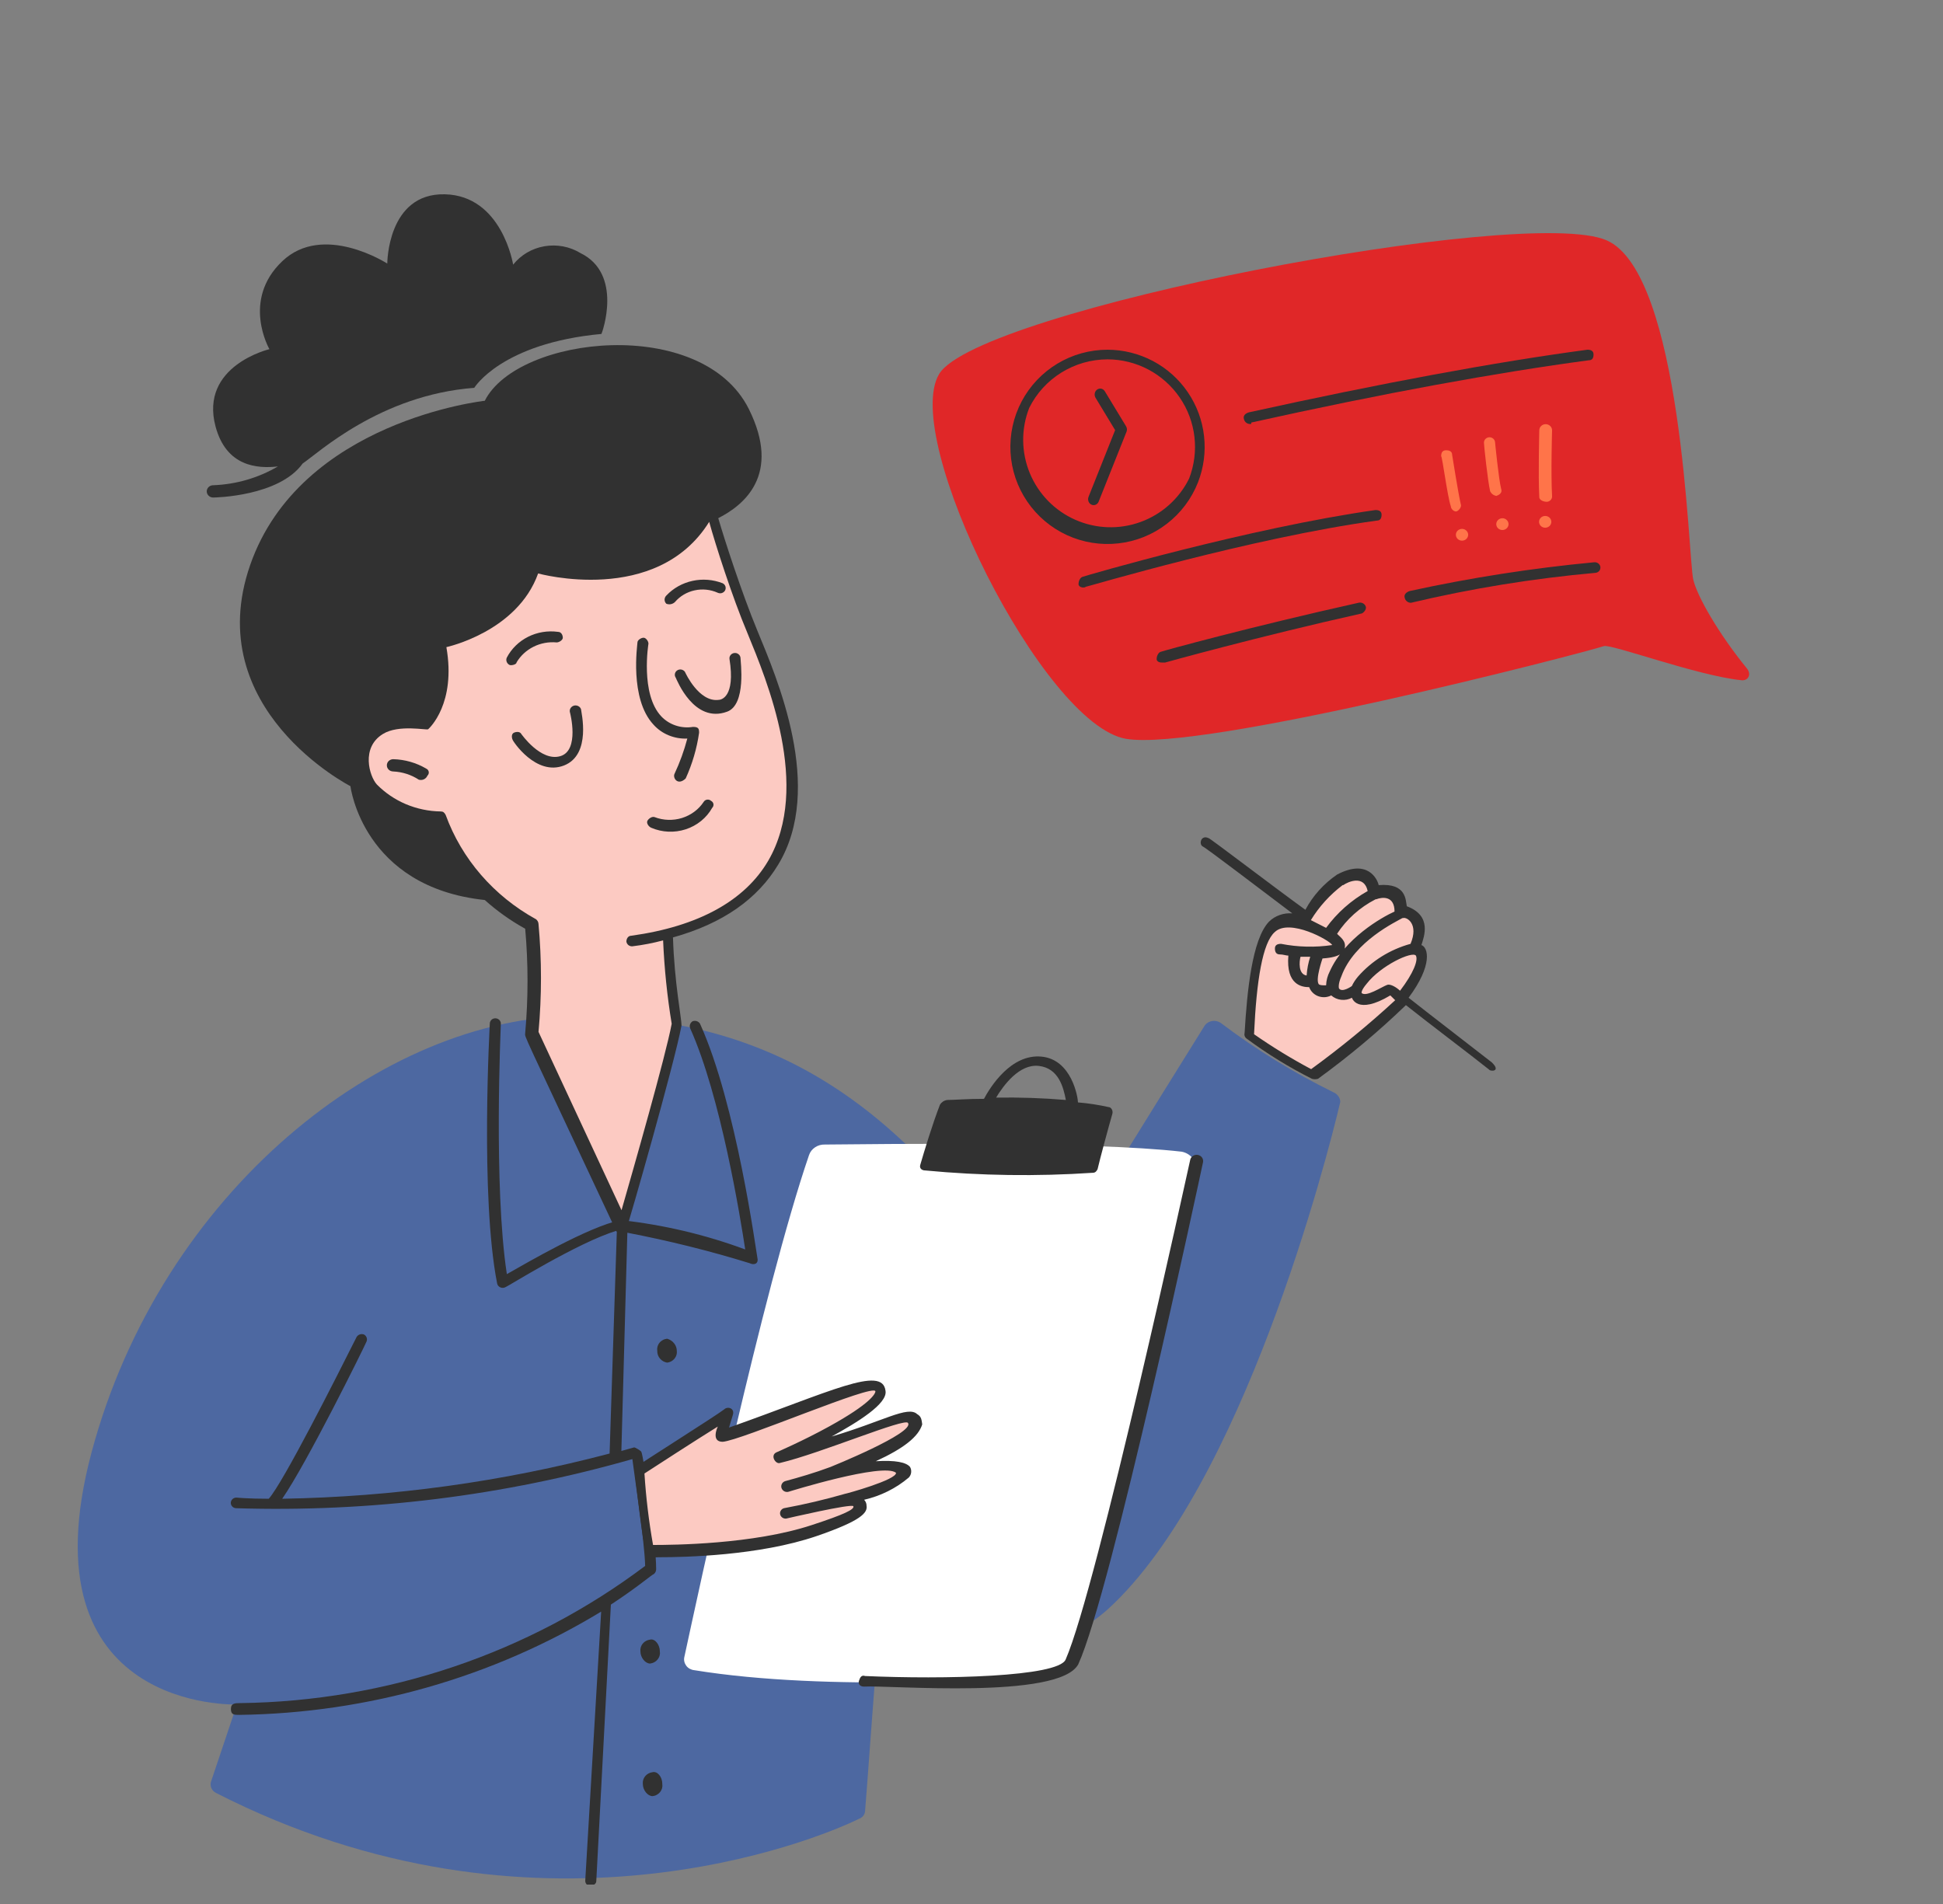 <svg width="50" height="49" viewBox="0 0 50 49" fill="none" xmlns="http://www.w3.org/2000/svg">
<rect x="0" y="0" width="50" height="49" fill="#808080" stroke="none"/>
<g clip-path="url(#clip0_1982_64993)">
<path d="M34.308 28.107C33.285 27.605 32.316 27.008 31.414 26.325C31.351 26.282 31.273 26.264 31.197 26.275C31.121 26.286 31.052 26.326 31.006 26.385C30.061 27.895 26.571 33.54 26.571 33.54C23.552 28.831 20.28 26.145 14.841 26.145C9.873 26.145 4.148 30.674 2.357 37.374C0.566 44.074 6.097 43.865 6.097 43.865L5.438 45.828C5.413 45.886 5.412 45.951 5.436 46.01C5.459 46.069 5.505 46.117 5.564 46.144C13.758 50.329 21.004 47.352 22.104 46.808C22.149 46.793 22.189 46.765 22.217 46.727C22.245 46.69 22.261 46.645 22.262 46.599C22.324 45.872 22.449 44.001 22.591 42.31C23.22 42.674 26.541 43.183 28.517 41.407C31.97 38.246 34.143 29.842 34.489 28.363C34.495 28.278 34.433 28.158 34.308 28.107Z" fill="#4D68A1"/>
<path d="M19.492 32.382C19.46 32.231 18.956 28.428 18.014 26.346C17.996 26.315 17.966 26.292 17.931 26.28C17.896 26.268 17.858 26.269 17.823 26.282C17.792 26.301 17.769 26.33 17.758 26.363C17.746 26.397 17.747 26.433 17.761 26.466C18.548 28.217 19.051 31.327 19.177 32.155C18.146 31.773 17.068 31.519 15.97 31.399C15.12 31.583 13.58 32.487 13.043 32.79C12.697 30.524 12.888 26.418 12.888 26.358C12.892 26.322 12.881 26.286 12.857 26.257C12.833 26.229 12.798 26.211 12.76 26.207C12.741 26.205 12.723 26.207 12.705 26.212C12.687 26.217 12.67 26.226 12.656 26.237C12.642 26.249 12.63 26.263 12.621 26.279C12.612 26.295 12.607 26.312 12.605 26.33C12.605 26.358 12.352 30.796 12.793 33.03C12.797 33.053 12.807 33.074 12.822 33.092C12.837 33.109 12.856 33.123 12.878 33.132C12.9 33.142 12.923 33.145 12.947 33.143C12.971 33.142 12.993 33.134 13.014 33.122C13.043 33.122 14.867 31.975 15.874 31.671L15.687 37.407C12.94 38.133 10.11 38.523 7.262 38.571C7.891 37.667 9.369 34.677 9.432 34.525C9.445 34.493 9.447 34.457 9.435 34.424C9.424 34.391 9.4 34.363 9.369 34.345C9.335 34.331 9.297 34.33 9.262 34.341C9.227 34.352 9.197 34.375 9.178 34.405C8.665 35.426 7.292 38.15 6.916 38.571C6.38 38.571 6.097 38.542 6.097 38.542C6.059 38.538 6.021 38.549 5.992 38.572C5.963 38.595 5.944 38.628 5.94 38.664C5.936 38.7 5.947 38.736 5.971 38.764C5.995 38.792 6.029 38.81 6.067 38.814C9.518 38.923 12.964 38.496 16.273 37.55C16.335 38.065 16.585 39.636 16.602 40.299C13.624 42.543 9.96 43.783 6.176 43.83C6.054 43.83 5.942 43.83 5.942 43.981C5.942 44.133 6.027 44.133 6.159 44.133C9.459 44.089 12.681 43.169 15.47 41.475L15.061 48.39C15.057 48.426 15.068 48.462 15.092 48.49C15.115 48.519 15.149 48.537 15.186 48.542C15.249 48.542 15.344 48.479 15.344 48.419L15.72 41.295C16.411 40.843 16.79 40.511 16.823 40.511C16.842 40.496 16.857 40.477 16.868 40.456C16.879 40.435 16.884 40.411 16.885 40.388C16.885 39.633 16.556 37.461 16.506 37.37C16.506 37.341 16.349 37.249 16.319 37.249L15.99 37.341L16.144 31.725C17.208 31.929 18.259 32.19 19.292 32.509C19.397 32.562 19.522 32.531 19.492 32.382Z" fill="#313131"/>
<path d="M16.98 42.496C16.986 42.533 16.984 42.57 16.974 42.606C16.965 42.642 16.948 42.675 16.924 42.705C16.901 42.734 16.872 42.759 16.838 42.777C16.805 42.796 16.768 42.807 16.73 42.812C16.605 42.812 16.48 42.66 16.48 42.496C16.473 42.425 16.494 42.353 16.541 42.297C16.588 42.241 16.656 42.205 16.73 42.196C16.855 42.164 16.98 42.329 16.98 42.496Z" fill="#313131"/>
<path d="M17.043 45.908C17.049 45.945 17.047 45.983 17.038 46.019C17.028 46.054 17.011 46.088 16.988 46.118C16.965 46.147 16.935 46.172 16.902 46.19C16.868 46.209 16.831 46.22 16.793 46.224C16.668 46.224 16.542 46.073 16.542 45.908C16.535 45.837 16.557 45.766 16.604 45.709C16.651 45.653 16.718 45.617 16.793 45.608C16.918 45.577 17.043 45.728 17.043 45.908Z" fill="#313131"/>
<path d="M17.417 34.768C17.425 34.84 17.403 34.911 17.356 34.967C17.309 35.023 17.241 35.06 17.167 35.068C17.095 35.056 17.029 35.018 16.983 34.963C16.936 34.908 16.912 34.839 16.914 34.768C16.908 34.731 16.91 34.694 16.919 34.657C16.929 34.621 16.946 34.587 16.97 34.558C16.993 34.528 17.023 34.504 17.057 34.486C17.091 34.467 17.128 34.456 17.167 34.452C17.239 34.472 17.302 34.513 17.347 34.57C17.392 34.627 17.417 34.697 17.417 34.768Z" fill="#313131"/>
<path d="M30.409 29.639C28.058 29.37 22.58 29.443 21.227 29.455C21.137 29.452 21.049 29.476 20.975 29.526C20.901 29.575 20.846 29.645 20.819 29.727C19.64 33.166 17.945 41.105 17.609 42.651C17.601 42.688 17.602 42.727 17.611 42.765C17.62 42.803 17.637 42.838 17.66 42.869C17.684 42.901 17.714 42.927 17.749 42.946C17.784 42.965 17.822 42.978 17.862 42.982C21.322 43.545 26.132 43.21 27.169 43.087C27.298 43.087 27.518 42.862 27.581 42.739C28.335 41.216 30.317 32.145 30.787 30.097C30.791 29.99 30.755 29.885 30.686 29.801C30.616 29.717 30.518 29.66 30.409 29.639Z" fill="white"/>
<path d="M28.527 28.491C28.268 28.433 28.005 28.393 27.74 28.371C27.74 28.247 27.582 27.265 26.799 27.192C26.015 27.119 25.482 27.976 25.321 28.279C24.879 28.279 24.563 28.308 24.376 28.308C24.337 28.313 24.3 28.327 24.267 28.348C24.235 28.37 24.208 28.398 24.188 28.431C24 28.914 23.78 29.638 23.684 29.97C23.651 30.062 23.717 30.122 23.809 30.122C25.242 30.258 26.683 30.278 28.119 30.182C28.181 30.182 28.214 30.15 28.244 30.09C28.307 29.818 28.527 29.003 28.623 28.671C28.652 28.579 28.59 28.491 28.527 28.491ZM25.633 28.247C25.824 27.931 26.233 27.372 26.736 27.432C27.24 27.492 27.365 27.976 27.428 28.308C26.831 28.258 26.232 28.238 25.633 28.247Z" fill="#313131"/>
<path d="M22.233 43.405C22.138 43.405 22.075 43.345 22.105 43.253C22.135 43.162 22.171 43.102 22.263 43.133C24.278 43.222 27.224 43.158 27.422 42.71C28.235 40.854 30.599 29.97 30.628 29.85C30.637 29.808 30.662 29.771 30.699 29.747C30.736 29.723 30.781 29.714 30.824 29.722C30.868 29.73 30.907 29.754 30.932 29.789C30.957 29.824 30.966 29.868 30.958 29.91C30.862 30.362 28.597 40.971 27.748 42.83C27.257 43.746 22.879 43.364 22.233 43.405Z" fill="#313131"/>
<path d="M32.098 26.704C32.098 26.704 32.193 24.137 32.756 23.859C33.319 23.581 33.54 23.739 33.54 23.739C33.54 23.739 34.254 22.538 34.913 22.538C35.321 22.538 35.354 22.962 35.354 22.962C35.439 22.93 35.531 22.92 35.621 22.931C35.712 22.942 35.798 22.974 35.873 23.025C35.947 23.075 36.008 23.143 36.048 23.221C36.089 23.299 36.11 23.386 36.108 23.474C36.108 23.474 36.799 23.625 36.486 24.422C36.486 24.422 37.049 24.782 35.92 25.961C35.279 26.621 34.561 27.209 33.78 27.712C33.2 27.405 32.639 27.069 32.098 26.704Z" fill="#FCCAC2"/>
<path d="M16.5 37.787C16.5 37.787 16.625 39.683 16.753 39.93C18.032 39.974 19.311 39.852 20.556 39.566C22.696 39.001 22.13 38.662 21.942 38.571C21.942 38.571 23.292 38.239 23.229 37.847C23.196 37.635 22.097 37.787 22.097 37.787C22.097 37.787 23.858 36.82 23.575 36.58C23.292 36.339 20.902 37.275 20.902 37.275C20.902 37.275 22.943 36.039 22.663 35.733C22.472 35.524 19.042 36.82 18.577 36.971L18.703 36.459C18.732 36.428 16.625 37.787 16.5 37.787Z" fill="#FCCAC2"/>
<path d="M23.603 36.394C23.363 36.167 22.721 36.581 21.401 36.969C22.059 36.606 22.849 36.126 22.787 35.791C22.704 35.133 21.371 35.816 18.76 36.739L18.856 36.423C18.919 36.242 18.727 36.182 18.635 36.271C18.444 36.423 16.433 37.69 16.37 37.75C16.308 37.81 16.341 37.848 16.341 37.88C16.341 38.022 16.555 39.826 16.624 39.969C16.693 40.111 16.811 40.076 16.953 40.076C17.611 40.076 19.531 40.038 21.012 39.532C22.171 39.134 22.329 38.929 22.299 38.749C22.3 38.692 22.277 38.638 22.237 38.597C22.663 38.499 23.058 38.303 23.386 38.025C23.42 37.989 23.442 37.943 23.447 37.894C23.453 37.845 23.443 37.796 23.419 37.753C23.323 37.633 23.04 37.573 22.537 37.605C23.261 37.273 23.636 36.972 23.732 36.657C23.715 36.546 23.715 36.457 23.603 36.394ZM21.371 37.753C20.963 37.905 20.551 38.025 20.206 38.117C20.168 38.129 20.137 38.155 20.12 38.189C20.102 38.223 20.099 38.262 20.112 38.298C20.125 38.334 20.152 38.364 20.187 38.381C20.223 38.398 20.264 38.401 20.301 38.388C20.301 38.388 22.727 37.633 23.057 37.902C23.086 38.082 21.766 38.445 21.74 38.445C21.233 38.591 20.719 38.713 20.199 38.809C20.162 38.813 20.127 38.831 20.104 38.86C20.08 38.888 20.07 38.924 20.074 38.961C20.078 38.996 20.098 39.029 20.127 39.052C20.157 39.075 20.195 39.085 20.232 39.081C20.232 39.081 21.931 38.685 21.96 38.764C21.99 38.843 21.74 38.97 20.89 39.248C19.376 39.747 17.305 39.76 16.805 39.76C16.697 39.151 16.623 38.537 16.584 37.921C16.867 37.737 17.934 37.045 18.471 36.713C18.471 36.713 18.283 37.105 18.596 37.105C19.067 37.074 22.497 35.594 22.527 35.806C22.527 35.866 22.405 36.122 21.332 36.713C20.673 37.077 19.979 37.377 19.979 37.377C19.811 37.456 19.962 37.693 20.074 37.649C21.111 37.406 23.314 36.47 23.366 36.622C23.541 36.878 21.371 37.753 21.371 37.753Z" fill="#313131"/>
<path d="M38.388 27.34C37.73 26.825 36.782 26.101 36.248 25.677C36.877 24.833 36.752 24.381 36.578 24.321C36.643 24.11 36.861 23.566 36.202 23.323C36.169 23.174 36.202 22.719 35.478 22.779C35.448 22.631 35.198 22.09 34.408 22.507C34.064 22.742 33.784 23.054 33.592 23.414C32.838 22.871 31.139 21.572 31.106 21.572C30.899 21.471 30.846 21.733 30.951 21.784C31.057 21.834 32.492 22.931 33.256 23.506C33.146 23.497 33.035 23.511 32.932 23.548C32.828 23.584 32.734 23.642 32.657 23.718C32.219 24.17 32.09 25.529 32.028 26.584C32.02 26.613 32.022 26.643 32.033 26.67C32.045 26.697 32.065 26.72 32.09 26.736C32.615 27.124 33.173 27.468 33.76 27.763C33.811 27.778 33.866 27.778 33.917 27.763C34.716 27.182 35.472 26.549 36.179 25.867C36.745 26.319 37.825 27.131 38.319 27.526C38.352 27.58 38.639 27.58 38.388 27.34ZM36.436 24.593C36.499 24.713 36.373 25.045 36.028 25.497C35.932 25.405 35.778 25.317 35.699 25.345C35.541 25.405 35.165 25.662 35.04 25.557C35.04 25.557 35.014 25.5 35.169 25.317C35.537 24.843 36.344 24.47 36.436 24.593ZM36.107 23.626C36.202 23.595 36.515 23.778 36.298 24.29C35.769 24.436 35.298 24.73 34.945 25.134C34.882 25.208 34.828 25.29 34.787 25.377C34.787 25.377 34.536 25.557 34.457 25.437C34.457 25.437 34.421 25.345 34.52 25.121C34.849 24.224 35.932 23.718 36.09 23.626H36.107ZM35.415 23.143C35.574 23.082 35.886 23.051 35.886 23.459C35.557 23.607 34.599 24.151 34.22 24.998C34.162 25.11 34.129 25.233 34.125 25.358C34.033 25.358 33.97 25.358 33.937 25.33C33.842 25.209 34.033 24.666 34.033 24.666C34.536 24.634 34.566 24.483 34.599 24.423C34.661 24.211 34.471 24.107 34.408 24.031C34.652 23.657 34.994 23.351 35.399 23.143H35.415ZM34.566 22.779C34.691 22.691 35.103 22.507 35.195 22.931C34.771 23.169 34.406 23.493 34.125 23.879L33.733 23.68C33.944 23.334 34.221 23.028 34.55 22.779H34.566ZM33.75 27.52C33.238 27.248 32.744 26.946 32.271 26.616C32.334 25.225 32.492 24.258 32.805 23.986C33.183 23.626 34.22 24.198 34.283 24.321C33.846 24.386 33.4 24.375 32.966 24.29C32.871 24.29 32.808 24.321 32.808 24.41C32.808 24.498 32.841 24.562 32.933 24.562C33.025 24.562 33.091 24.593 33.154 24.593C33.091 25.345 33.499 25.405 33.69 25.405C33.709 25.458 33.74 25.506 33.78 25.546C33.82 25.586 33.868 25.617 33.922 25.637C33.976 25.657 34.034 25.666 34.092 25.663C34.15 25.659 34.206 25.644 34.257 25.617C34.328 25.68 34.417 25.72 34.513 25.73C34.609 25.741 34.706 25.723 34.79 25.677C34.79 25.677 34.915 26.132 35.778 25.617L35.903 25.741C35.217 26.374 34.492 26.968 33.733 27.52H33.75ZM33.717 24.622C33.666 24.779 33.635 24.941 33.624 25.105C33.404 25.074 33.434 24.742 33.467 24.622H33.717Z" fill="#313131"/>
<path d="M44.796 17.504C44.987 17.535 45.079 17.355 44.954 17.203C44.22 16.303 43.664 15.329 43.572 14.909C43.443 14.334 43.288 7.027 41.34 6.183C39.233 5.272 25.162 7.975 24.168 9.624C23.173 11.274 26.841 18.651 28.977 19.014C30.93 19.346 40.615 16.84 41.274 16.628C41.465 16.568 43.664 17.384 44.796 17.504Z" fill="#E02728"/>
<path d="M28.142 13C28.119 13 28.096 12.994 28.075 12.982C28.054 12.97 28.037 12.952 28.023 12.931C28.011 12.91 28.003 12.886 28.001 12.86C27.998 12.835 28.002 12.81 28.012 12.786L28.696 11.069L28.192 10.237C28.172 10.203 28.164 10.161 28.172 10.121C28.18 10.082 28.202 10.047 28.234 10.025C28.265 10.003 28.304 9.995 28.341 10.003C28.378 10.012 28.41 10.036 28.431 10.07L28.977 10.97C28.99 10.991 28.997 11.015 29 11.041C29.002 11.066 28.998 11.091 28.988 11.114L28.273 12.907C28.262 12.935 28.244 12.958 28.221 12.975C28.198 12.991 28.17 13 28.142 13Z" fill="#313131"/>
<path d="M28.501 9C28.046 9 27.6 9.124 27.211 9.358C26.821 9.593 26.503 9.929 26.29 10.331C26.078 10.733 25.979 11.185 26.004 11.639C26.029 12.093 26.178 12.532 26.434 12.907C26.69 13.283 27.044 13.582 27.457 13.772C27.87 13.962 28.327 14.035 28.779 13.984C29.231 13.934 29.661 13.761 30.022 13.484C30.383 13.208 30.661 12.838 30.828 12.415C30.976 12.036 31.03 11.626 30.984 11.222C30.939 10.817 30.795 10.43 30.566 10.094C30.337 9.757 30.029 9.482 29.669 9.291C29.309 9.101 28.908 9.001 28.501 9ZM28.501 9.248C28.867 9.249 29.227 9.339 29.551 9.51C29.874 9.681 30.151 9.928 30.358 10.23C30.565 10.531 30.695 10.879 30.737 11.243C30.779 11.606 30.732 11.974 30.6 12.316C30.343 12.836 29.895 13.236 29.349 13.434C28.804 13.632 28.203 13.612 27.672 13.377C27.141 13.143 26.721 12.712 26.5 12.176C26.279 11.64 26.273 11.039 26.485 10.498C26.671 10.123 26.959 9.807 27.315 9.587C27.671 9.366 28.082 9.249 28.501 9.248Z" fill="#313131"/>
<path d="M32.17 10.912C32.134 10.912 32.098 10.9 32.07 10.879C32.041 10.857 32.021 10.826 32.013 10.792C31.98 10.7 32.045 10.64 32.138 10.612C35.565 9.856 38.492 9.316 40.849 9C40.944 9 41.007 9.032 41.007 9.123C41.007 9.215 40.974 9.272 40.882 9.272C38.521 9.588 35.598 10.119 32.2 10.874C32.2 10.912 32.2 10.912 32.17 10.912Z" fill="#313131"/>
<path d="M27.879 15.12C27.817 15.12 27.754 15.089 27.754 15.029C27.754 14.969 27.784 14.877 27.849 14.848C27.915 14.82 32.156 13.584 35.395 13.126C35.49 13.126 35.553 13.158 35.553 13.246C35.553 13.335 35.52 13.398 35.428 13.398C32.218 13.837 27.974 15.101 27.942 15.101C27.924 15.115 27.902 15.121 27.879 15.12Z" fill="#313131"/>
<path d="M36.308 15.513C36.272 15.513 36.236 15.501 36.208 15.479C36.179 15.457 36.159 15.427 36.15 15.393C36.12 15.302 36.183 15.242 36.278 15.21C37.843 14.868 39.429 14.621 41.026 14.47C41.064 14.467 41.102 14.478 41.131 14.501C41.161 14.524 41.18 14.557 41.184 14.594C41.187 14.629 41.176 14.665 41.153 14.693C41.13 14.72 41.096 14.738 41.059 14.742C39.457 14.886 37.869 15.143 36.308 15.513Z" fill="#313131"/>
<path d="M29.889 17.05C29.826 17.05 29.764 17.019 29.764 16.959C29.764 16.898 29.797 16.807 29.859 16.778C29.922 16.75 32.249 16.115 34.952 15.514C34.99 15.503 35.03 15.506 35.066 15.522C35.101 15.539 35.129 15.567 35.143 15.603C35.173 15.666 35.11 15.754 35.048 15.786C32.345 16.39 29.984 17.05 29.984 17.05H29.889Z" fill="#313131"/>
<path d="M39.611 12.794C39.581 12.222 39.611 11.135 39.611 11.075C39.611 11.033 39.628 10.992 39.659 10.963C39.69 10.933 39.732 10.916 39.775 10.916C39.819 10.916 39.861 10.933 39.892 10.963C39.923 10.992 39.94 11.033 39.94 11.075C39.94 11.075 39.907 12.19 39.94 12.762C39.944 12.799 39.932 12.835 39.908 12.863C39.884 12.892 39.849 12.91 39.812 12.914C39.69 12.914 39.611 12.854 39.611 12.794Z" fill="#FF7449"/>
<path d="M38.346 12.642C38.284 12.37 38.188 11.466 38.188 11.406C38.184 11.37 38.195 11.334 38.218 11.305C38.242 11.277 38.276 11.258 38.314 11.254C38.351 11.25 38.389 11.26 38.419 11.283C38.448 11.306 38.467 11.338 38.472 11.374C38.472 11.374 38.567 12.341 38.63 12.582C38.663 12.673 38.597 12.733 38.505 12.762C38.47 12.756 38.437 12.742 38.41 12.721C38.382 12.7 38.361 12.673 38.346 12.642Z" fill="#FF7449"/>
<path d="M37.336 13.036C37.244 12.764 37.119 11.772 37.086 11.74C37.086 11.648 37.119 11.588 37.211 11.588C37.303 11.588 37.369 11.617 37.369 11.709C37.369 11.709 37.527 12.704 37.59 12.973C37.619 13.033 37.557 13.124 37.494 13.156C37.432 13.188 37.336 13.099 37.336 13.036Z" fill="#FF7449"/>
<path d="M39.605 13.429C39.605 13.47 39.622 13.508 39.652 13.537C39.681 13.565 39.721 13.581 39.763 13.581C39.805 13.581 39.845 13.565 39.875 13.537C39.904 13.508 39.921 13.47 39.921 13.429C39.921 13.389 39.904 13.351 39.875 13.322C39.845 13.294 39.805 13.278 39.763 13.278C39.721 13.278 39.681 13.294 39.652 13.322C39.622 13.351 39.605 13.389 39.605 13.429Z" fill="#FF7449"/>
<path d="M38.504 13.489C38.504 13.529 38.52 13.568 38.55 13.596C38.58 13.624 38.62 13.64 38.662 13.64C38.704 13.64 38.744 13.624 38.773 13.596C38.803 13.568 38.82 13.529 38.82 13.489C38.82 13.449 38.803 13.41 38.773 13.382C38.744 13.353 38.704 13.337 38.662 13.337C38.62 13.337 38.58 13.353 38.55 13.382C38.52 13.41 38.504 13.449 38.504 13.489Z" fill="#FF7449"/>
<path d="M37.465 13.762C37.465 13.803 37.481 13.841 37.511 13.87C37.541 13.898 37.581 13.914 37.623 13.914C37.664 13.914 37.705 13.898 37.734 13.87C37.764 13.841 37.781 13.803 37.781 13.762C37.781 13.722 37.764 13.684 37.734 13.655C37.705 13.627 37.664 13.611 37.623 13.611C37.581 13.611 37.541 13.627 37.511 13.655C37.481 13.684 37.465 13.722 37.465 13.762Z" fill="#FF7449"/>
<path d="M10.885 18.707C10.885 18.707 9.799 18.41 9.47 19.067C9.14 19.725 9.219 20.73 11.139 21.03C11.139 21.03 12.08 23.176 13.684 23.808C13.733 24.723 13.733 25.64 13.684 26.555C13.684 26.555 15.79 31.115 15.988 31.447C15.988 31.447 17.183 27.553 17.433 26.434C17.433 26.434 17.15 24.323 17.213 24.051C17.213 24.051 20.14 23.448 20.423 20.73C20.673 18.284 19.007 15.777 18.345 13.182C18.345 13.182 17.15 12.054 15.547 12.155C12.887 12.32 9.522 14.298 10.885 18.707Z" fill="#FCCAC2"/>
<path d="M15.001 20.941C15.031 21.152 14.781 21.361 14.465 21.392C14.334 21.411 14.201 21.384 14.089 21.318C13.977 21.251 13.893 21.149 13.852 21.029C13.823 20.817 14.04 20.64 14.389 20.609C14.738 20.577 14.968 20.729 15.001 20.941Z" fill="#FCCAC2"/>
<path d="M19.398 19.278C19.341 19.177 19.325 19.059 19.354 18.947C19.384 18.835 19.456 18.738 19.556 18.675C19.599 18.631 19.65 18.597 19.706 18.573C19.763 18.55 19.824 18.538 19.886 18.538C19.947 18.538 20.008 18.55 20.065 18.573C20.122 18.597 20.173 18.631 20.215 18.675C20.245 18.723 20.265 18.776 20.273 18.831C20.281 18.887 20.278 18.943 20.263 18.997C20.248 19.052 20.223 19.102 20.187 19.147C20.152 19.191 20.107 19.228 20.057 19.256C19.84 19.401 19.523 19.43 19.398 19.278Z" fill="#FCCAC2"/>
<path d="M19.491 16.234C19.079 15.238 18.641 13.876 18.483 13.335C19.142 13.001 20.113 12.22 19.27 10.526C18.065 8.114 13.325 8.63 12.475 10.314C12.475 10.314 7.728 10.829 6.437 14.543C5.147 18.256 9.018 20.232 9.018 20.232C9.018 20.232 9.331 22.83 12.475 23.162C12.791 23.446 13.14 23.694 13.515 23.901C13.595 24.795 13.595 25.694 13.515 26.587C13.515 26.723 13.341 26.309 15.84 31.644C15.873 31.764 16.06 31.764 16.123 31.613C16.185 31.461 17.351 27.387 17.538 26.392C17.538 26.196 17.354 25.288 17.318 24.125C18.608 23.765 19.494 23.133 20.024 22.254C21.226 20.282 19.988 17.441 19.491 16.234ZM19.77 22.15C19.171 23.177 17.976 23.841 16.248 24.081C16.152 24.081 16.119 24.173 16.119 24.233C16.125 24.269 16.144 24.301 16.173 24.324C16.203 24.346 16.24 24.357 16.277 24.353C16.543 24.321 16.806 24.27 17.064 24.201C17.095 24.92 17.168 25.637 17.285 26.347C17.127 27.191 16.297 30.089 15.994 31.145L13.858 26.556C13.942 25.633 13.942 24.704 13.858 23.781C13.857 23.757 13.851 23.734 13.84 23.713C13.829 23.692 13.814 23.673 13.795 23.658C12.708 23.06 11.882 22.107 11.468 20.971C11.435 20.911 11.405 20.883 11.343 20.883C11.034 20.879 10.729 20.815 10.446 20.696C10.163 20.576 9.908 20.403 9.696 20.187C9.506 19.976 9.282 19.239 9.854 18.889C10.256 18.639 10.984 18.797 11.017 18.768C11.05 18.74 11.741 18.105 11.487 16.654C11.487 16.654 13.311 16.262 13.848 14.758C13.848 14.758 16.896 15.605 18.25 13.43C18.408 14.005 18.839 15.355 19.237 16.3C19.738 17.52 20.877 20.247 19.77 22.15Z" fill="#313131"/>
<path d="M14.934 6.511C14.659 6.344 14.328 6.282 14.008 6.338C13.688 6.393 13.402 6.562 13.205 6.811C13.205 6.811 12.922 5.032 11.444 5C9.966 4.969 9.966 6.783 9.966 6.783C9.966 6.783 8.319 5.718 7.263 6.723C6.206 7.728 6.933 8.986 6.933 8.986C6.933 8.986 5.129 9.412 5.547 10.977C5.824 12.007 6.617 12.064 7.151 12.004C6.648 12.3 6.074 12.466 5.485 12.488C5.441 12.488 5.399 12.504 5.369 12.534C5.338 12.563 5.32 12.604 5.32 12.646C5.32 12.688 5.338 12.728 5.369 12.757C5.399 12.787 5.441 12.804 5.485 12.804C5.547 12.804 7.184 12.772 7.789 11.928C8.175 11.672 9.778 10.165 12.204 9.981C12.204 9.981 12.899 8.834 15.477 8.594C15.496 8.562 16.04 7.048 14.934 6.511Z" fill="#313131"/>
<path d="M17.358 19.914C17.495 19.621 17.605 19.318 17.687 19.007C17.523 19.015 17.359 18.986 17.208 18.924C17.056 18.862 16.922 18.767 16.815 18.647C16.193 17.977 16.404 16.592 16.404 16.532C16.404 16.472 16.499 16.412 16.561 16.412C16.624 16.412 16.687 16.504 16.687 16.564C16.687 16.564 16.473 17.857 17.016 18.435C17.117 18.542 17.245 18.624 17.388 18.671C17.53 18.719 17.683 18.731 17.832 18.707C17.974 18.707 17.99 18.751 17.99 18.858C17.932 19.264 17.815 19.659 17.645 20.034C17.437 20.233 17.306 20.015 17.358 19.914Z" fill="#313131"/>
<path d="M17.389 17.44C17.378 17.424 17.371 17.406 17.367 17.387C17.364 17.369 17.365 17.349 17.37 17.331C17.375 17.312 17.384 17.295 17.396 17.28C17.409 17.265 17.424 17.253 17.442 17.244C17.46 17.235 17.479 17.23 17.499 17.229C17.519 17.228 17.539 17.231 17.558 17.238C17.576 17.245 17.593 17.256 17.608 17.269C17.622 17.283 17.632 17.299 17.639 17.317C17.639 17.317 17.985 18.073 18.489 18.012C18.551 18.012 18.93 17.952 18.772 16.957C18.77 16.939 18.771 16.921 18.776 16.904C18.782 16.886 18.79 16.87 18.802 16.856C18.813 16.842 18.828 16.83 18.844 16.822C18.86 16.813 18.878 16.807 18.897 16.805C18.916 16.803 18.934 16.805 18.952 16.809C18.97 16.814 18.987 16.823 19.002 16.834C19.017 16.845 19.029 16.859 19.038 16.874C19.047 16.89 19.053 16.907 19.055 16.925C19.055 17.017 19.213 18.136 18.709 18.316C17.86 18.626 17.419 17.5 17.389 17.44Z" fill="#313131"/>
<path d="M13.191 19.037C13.162 18.977 13.162 18.885 13.224 18.857C13.287 18.828 13.379 18.825 13.412 18.885C13.412 18.885 13.915 19.609 14.419 19.46C14.923 19.312 14.669 18.341 14.669 18.341C14.657 18.305 14.66 18.266 14.678 18.232C14.696 18.199 14.727 18.173 14.765 18.161C14.802 18.15 14.843 18.153 14.878 18.17C14.914 18.187 14.94 18.217 14.952 18.253C14.952 18.313 15.232 19.422 14.511 19.701C13.79 19.979 13.191 19.065 13.191 19.037Z" fill="#313131"/>
<path d="M16.757 21.302C16.691 21.274 16.628 21.182 16.661 21.122C16.694 21.062 16.787 21.002 16.849 21.03C17.073 21.115 17.322 21.122 17.551 21.051C17.78 20.979 17.977 20.834 18.107 20.638C18.116 20.623 18.128 20.609 18.143 20.599C18.159 20.589 18.176 20.582 18.195 20.579C18.213 20.576 18.232 20.578 18.25 20.583C18.268 20.588 18.284 20.598 18.298 20.61C18.314 20.618 18.328 20.63 18.339 20.644C18.349 20.659 18.357 20.675 18.36 20.693C18.362 20.71 18.361 20.728 18.355 20.745C18.35 20.762 18.34 20.777 18.327 20.79C18.181 21.05 17.938 21.247 17.647 21.342C17.355 21.437 17.038 21.423 16.757 21.302Z" fill="#313131"/>
<path d="M17.148 15.538C17.133 15.524 17.122 15.508 17.114 15.49C17.106 15.471 17.102 15.452 17.102 15.432C17.102 15.412 17.106 15.393 17.114 15.375C17.122 15.357 17.133 15.34 17.148 15.326C17.326 15.137 17.561 15.005 17.82 14.949C18.079 14.892 18.35 14.914 18.596 15.01C18.63 15.027 18.655 15.055 18.667 15.089C18.679 15.124 18.676 15.161 18.659 15.194C18.642 15.226 18.612 15.25 18.576 15.262C18.541 15.273 18.502 15.27 18.468 15.254C18.283 15.171 18.074 15.149 17.875 15.193C17.676 15.236 17.498 15.342 17.368 15.494C17.34 15.521 17.304 15.54 17.265 15.548C17.226 15.556 17.185 15.552 17.148 15.538Z" fill="#313131"/>
<path d="M13.104 17.108C13.072 17.09 13.049 17.061 13.037 17.027C13.025 16.994 13.027 16.957 13.041 16.925C13.16 16.696 13.352 16.508 13.588 16.389C13.824 16.27 14.094 16.225 14.358 16.261C14.45 16.261 14.483 16.353 14.483 16.413C14.483 16.473 14.387 16.533 14.325 16.533C14.12 16.514 13.914 16.552 13.731 16.643C13.548 16.734 13.397 16.873 13.294 17.045C13.294 17.108 13.136 17.136 13.104 17.108Z" fill="#313131"/>
<path d="M10.778 20.066C10.583 19.938 10.355 19.865 10.12 19.854C10.076 19.854 10.034 19.837 10.003 19.808C9.972 19.778 9.955 19.738 9.955 19.696C9.955 19.654 9.972 19.614 10.003 19.584C10.034 19.555 10.076 19.538 10.12 19.538C10.42 19.546 10.713 19.63 10.969 19.781C10.986 19.789 11.001 19.801 11.012 19.815C11.023 19.829 11.03 19.846 11.033 19.864C11.036 19.882 11.035 19.9 11.028 19.917C11.023 19.934 11.012 19.949 10.999 19.962C10.982 20.002 10.951 20.036 10.91 20.055C10.869 20.075 10.822 20.078 10.778 20.066Z" fill="#313131"/>
</g>
<defs>
<clipPath id="clip0_1982_64993">
<rect width="50" height="48" fill="white" transform="translate(0 0.5)"/>
</clipPath>
</defs>
</svg>
